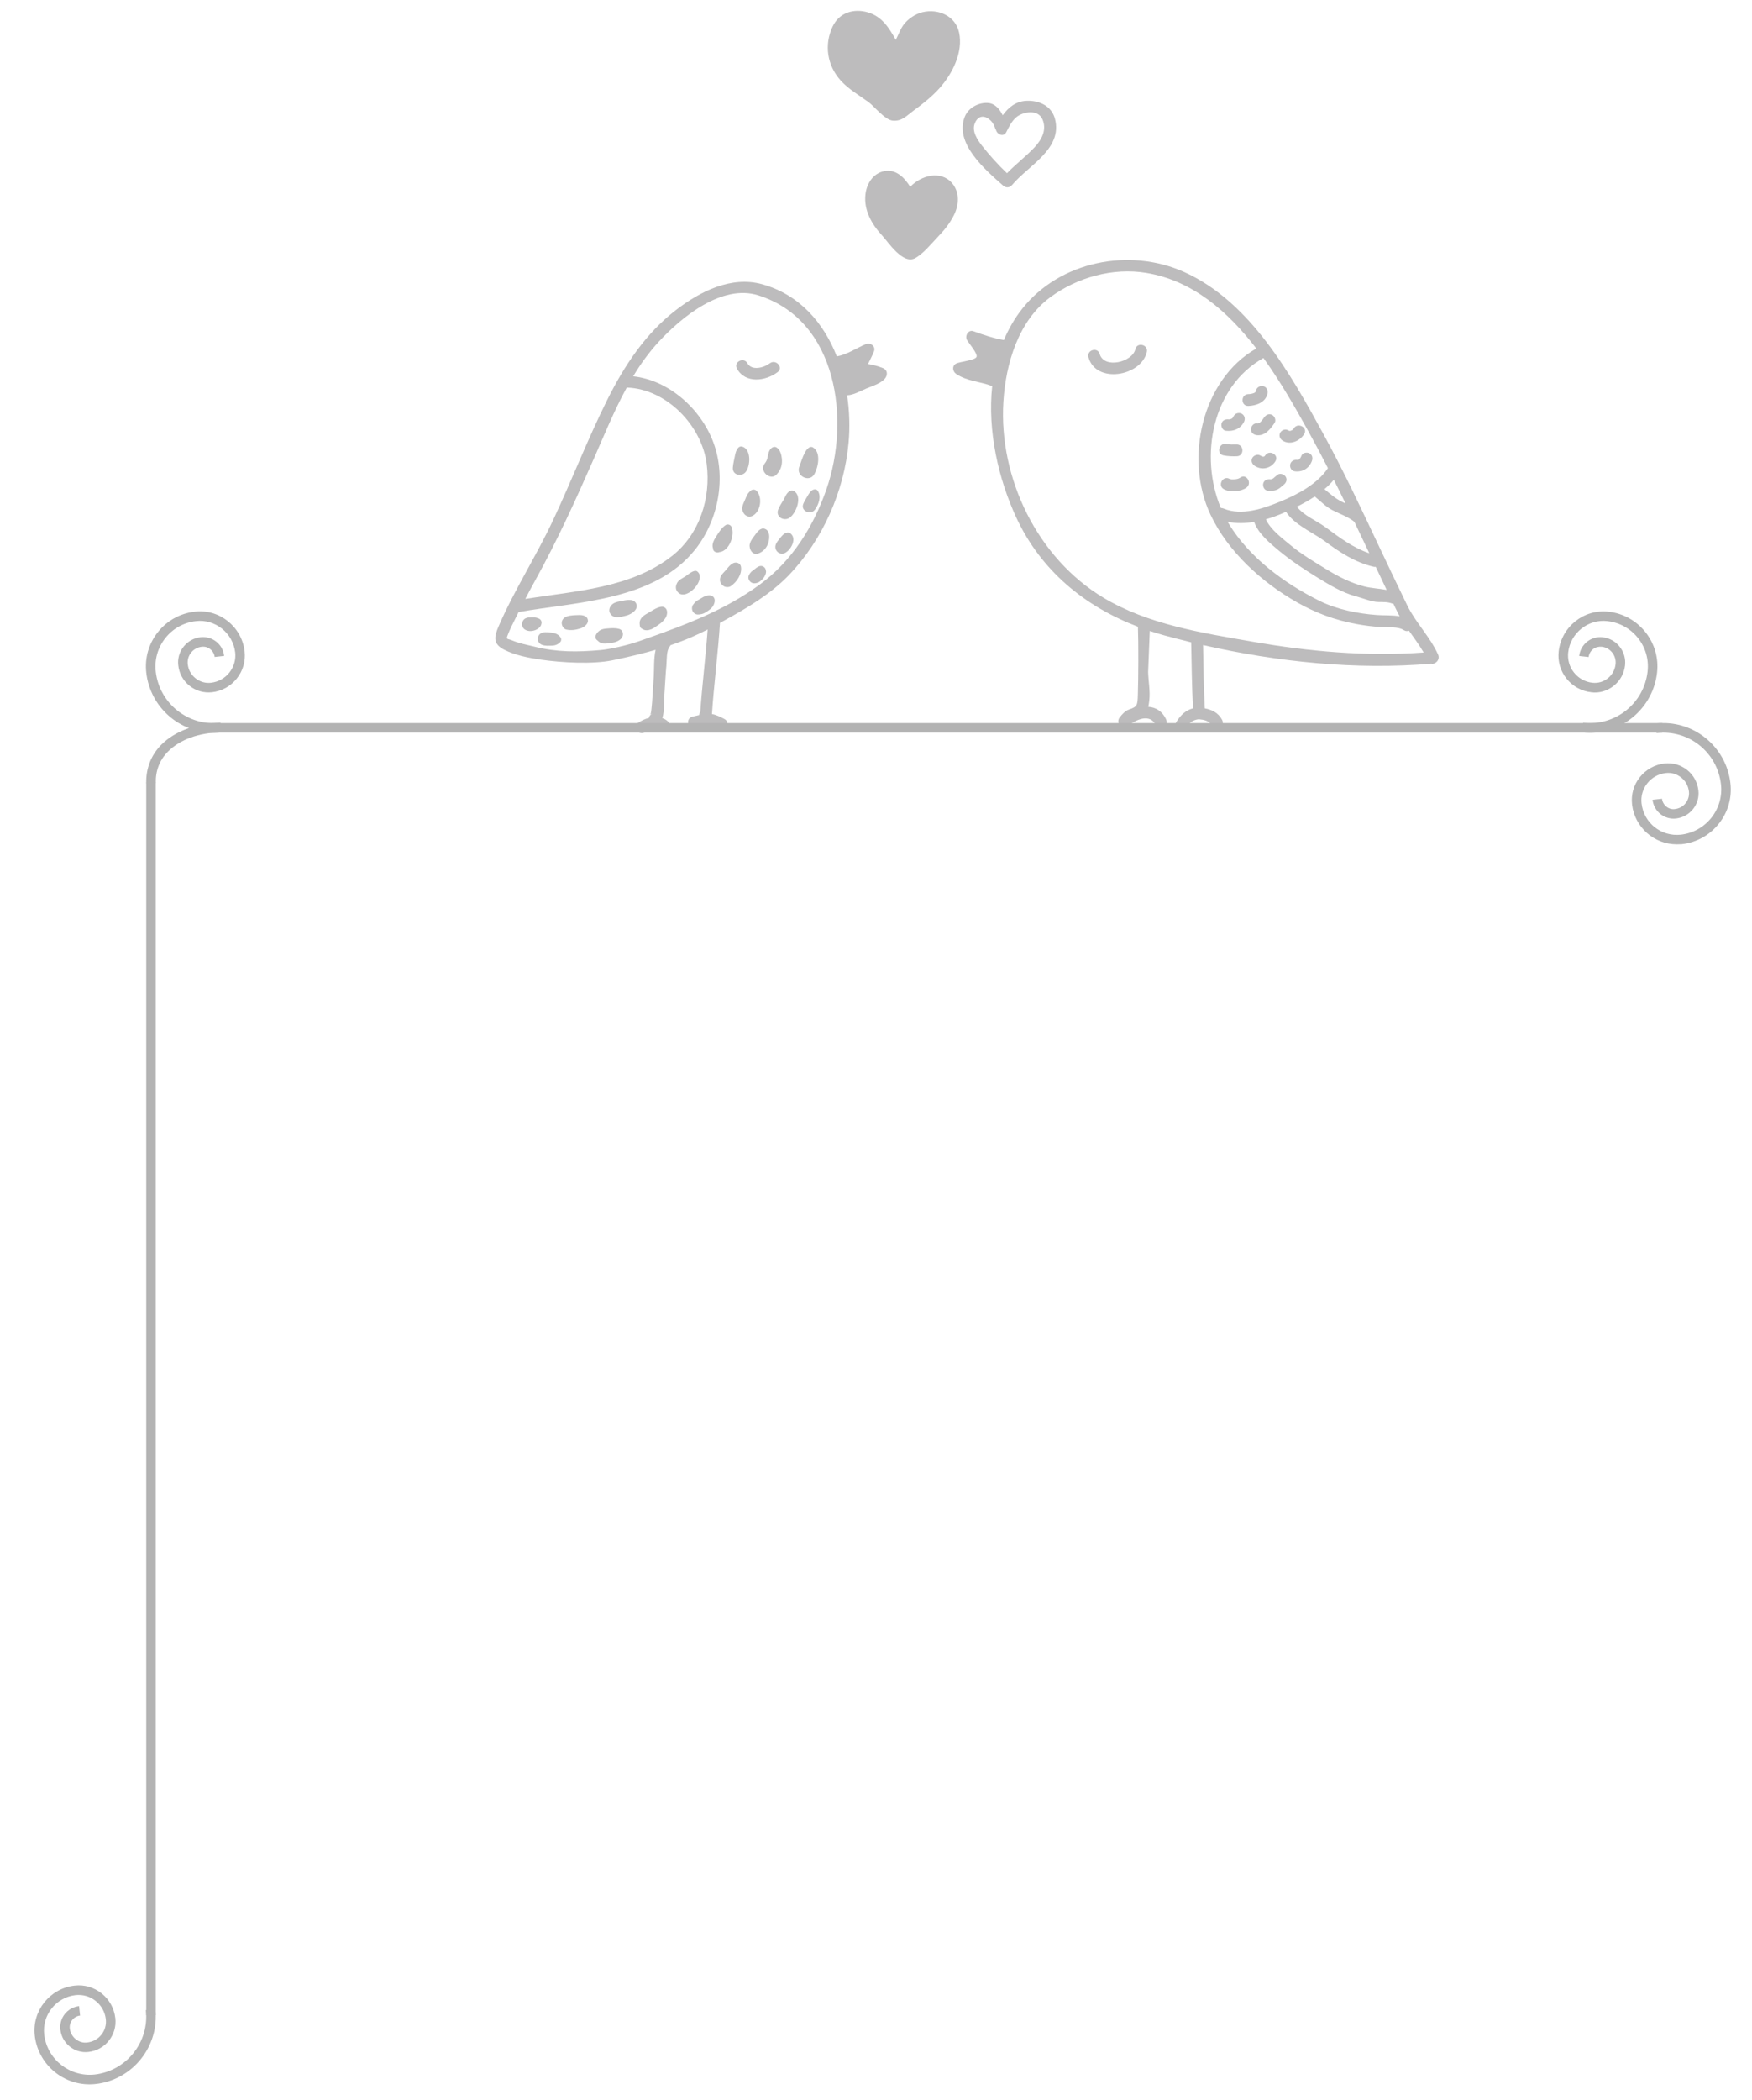 <?xml version="1.0" encoding="utf-8"?>
<!-- Generator: Adobe Illustrator 16.0.0, SVG Export Plug-In . SVG Version: 6.00 Build 0)  -->
<!DOCTYPE svg PUBLIC "-//W3C//DTD SVG 1.1//EN" "http://www.w3.org/Graphics/SVG/1.1/DTD/svg11.dtd">
<svg version="1.1" id="Layer_1" xmlns="http://www.w3.org/2000/svg" xmlns:xlink="http://www.w3.org/1999/xlink" x="0px" y="0px"
	 width="247px" height="296px" viewBox="0 0 44.875 55" enable-background="new 0 0 44.875 55" xml:space="preserve" style="opacity:0.3; filter:alpha(opacity=30);" class="birds-color">


<g>
	<g>
		<path fill="#231F20" d="M24.535,9.792c0.285,0.195,0.636,0.199,0.946,0.321c-0.126,1.175,0.164,2.435,0.632,3.443
			c0.647,1.392,1.797,2.33,3.186,2.859c0.016,0.475,0.012,1.309-0.002,1.781c-0.008,0.268-0.013,0.314-0.227,0.385
			c-0.108,0.036-0.184,0.125-0.251,0.211c-0.102,0.127,0.045,0.353,0.192,0.237c0.222-0.171,0.604-0.372,0.765-0.021
			c0.083,0.18,0.344,0.016,0.262-0.163c-0.103-0.224-0.274-0.32-0.468-0.333c0.014-0.057,0.019-0.114,0.026-0.164
			c0.029-0.249-0.024-0.501-0.03-0.75l0.043-1.072c0.12,0.04,0.243,0.078,0.367,0.112c0.236,0.065,0.477,0.126,0.718,0.185
			c0.013,0.647,0.016,1.083,0.047,1.729c-0.186,0.048-0.315,0.167-0.431,0.348c-0.108,0.168,0.162,0.317,0.271,0.149
			c0.061-0.124,0.163-0.194,0.311-0.212c0.142,0.015,0.27,0.037,0.347,0.17c0.098,0.173,0.361,0.011,0.261-0.162
			c-0.104-0.183-0.265-0.257-0.45-0.293c-0.029-0.622-0.035-1.035-0.045-1.657c1.947,0.443,4.014,0.656,5.978,0.487
			c0.104,0.026,0.24-0.101,0.179-0.237c-0.209-0.467-0.583-0.829-0.808-1.289c-0.241-0.496-0.479-0.994-0.714-1.493
			c-0.474-1.003-0.943-2.012-1.477-2.985c-0.866-1.588-1.933-3.488-3.665-4.259c-1.426-0.635-3.242-0.28-4.229,0.966
			c-0.201,0.253-0.359,0.53-0.482,0.821c-0.275-0.047-0.536-0.135-0.798-0.231c-0.136-0.05-0.229,0.125-0.168,0.231
			c0.045,0.08,0.282,0.353,0.251,0.44C25.038,9.44,24.626,9.47,24.53,9.526C24.422,9.588,24.445,9.729,24.535,9.792z M34.276,12.261
			c-0.28,0.417-0.786,0.685-1.241,0.873c-0.453,0.186-1.018,0.385-1.498,0.183c-0.024-0.009-0.046-0.013-0.067-0.013
			c-0.566-1.356-0.227-3.177,1.117-3.927c0.453,0.628,0.838,1.307,1.179,1.923C33.941,11.617,34.112,11.938,34.276,12.261z
			 M34.738,13.187c-0.028-0.012-0.055-0.025-0.082-0.039c-0.185-0.088-0.318-0.212-0.471-0.336c0.088-0.076,0.172-0.157,0.245-0.246
			C34.535,12.771,34.636,12.979,34.738,13.187z M35.36,14.491c-0.425-0.145-0.78-0.411-1.141-0.678
			c-0.237-0.176-0.57-0.303-0.756-0.542c0.162-0.081,0.319-0.168,0.468-0.267c0.155,0.123,0.284,0.266,0.462,0.357
			c0.188,0.097,0.397,0.167,0.564,0.296c0.002,0.002,0.006,0.004,0.01,0.006c0.117,0.246,0.233,0.491,0.351,0.738
			C35.332,14.431,35.347,14.46,35.36,14.491z M35.815,15.451c-0.191-0.036-0.401-0.044-0.584-0.091
			c-0.362-0.094-0.681-0.257-1-0.453c-0.316-0.194-0.644-0.387-0.931-0.626c-0.206-0.171-0.532-0.412-0.649-0.68
			c0.164-0.047,0.322-0.106,0.472-0.172c0.02-0.008,0.038-0.017,0.055-0.024c0.226,0.347,0.708,0.541,1.024,0.775
			c0.389,0.29,0.787,0.548,1.263,0.662c0.024,0.006,0.044,0.006,0.063,0.003C35.624,15.047,35.719,15.25,35.815,15.451z
			 M36.156,16.142c-0.199-0.034-0.424-0.021-0.597-0.034c-0.501-0.035-1.059-0.149-1.509-0.374c-0.918-0.458-1.827-1.126-2.37-2.015
			c-0.011-0.017-0.021-0.035-0.031-0.053c0.228,0.048,0.464,0.042,0.695,0.003c0.103,0.302,0.411,0.556,0.642,0.749
			c0.311,0.259,0.646,0.48,0.987,0.691c0.33,0.202,0.672,0.414,1.048,0.513c0.18,0.046,0.399,0.144,0.586,0.145
			c0.111,0.001,0.236-0.004,0.344,0.038c0.014,0.005,0.028,0.009,0.042,0.01c0.032,0.067,0.063,0.135,0.098,0.203
			C36.11,16.061,36.133,16.102,36.156,16.142z M25.774,10.526c0.062-1,0.392-2.128,1.237-2.747c0.707-0.517,1.633-0.775,2.504-0.632
			c1.209,0.198,2.138,1.007,2.885,1.98c-1.439,0.822-1.886,2.908-1.198,4.358c0.461,0.972,1.347,1.771,2.272,2.295
			c0.49,0.278,0.988,0.461,1.543,0.563c0.215,0.04,0.425,0.067,0.646,0.08c0.179,0.01,0.447-0.019,0.604,0.082
			c0.046,0.031,0.093,0.029,0.131,0.013c0.132,0.188,0.271,0.373,0.386,0.572c-1.506,0.109-3.018-0.026-4.503-0.287
			c-1.319-0.23-2.716-0.448-3.883-1.147C26.671,14.622,25.652,12.529,25.774,10.526z"/>
	</g>
	<g>
		<path fill="#231F20" d="M28.297,9.27c0.114,0.399,0.856,0.217,0.935-0.125c0.044-0.194,0.344-0.12,0.3,0.075
			c-0.149,0.638-1.33,0.84-1.528,0.14C27.948,9.168,28.243,9.079,28.297,9.27z"/>
	</g>
	<g>
		<path fill="#231F20" d="M32.186,10.323c0.061-0.002,0.102-0.009,0.16-0.032c0.008-0.003,0.026-0.019,0.035-0.027
			c-0.005,0.011-0.004,0.008,0.005-0.008c-0.009,0.014,0.008-0.028,0.008-0.03c0.015-0.082,0.108-0.131,0.187-0.112
			c0.086,0.021,0.128,0.104,0.113,0.187c-0.044,0.235-0.29,0.323-0.501,0.331C31.993,10.64,31.986,10.331,32.186,10.323z"/>
	</g>
	<g>
		<path fill="#231F20" d="M31.488,11.096c0.022-0.09,0.104-0.122,0.188-0.112c0.029,0.003,0.063-0.009,0.081-0.02
			c0.022-0.013,0.032-0.029,0.051-0.067c0.039-0.076,0.14-0.101,0.211-0.061c0.076,0.042,0.097,0.135,0.06,0.21
			c-0.093,0.187-0.277,0.259-0.477,0.236C31.517,11.274,31.471,11.17,31.488,11.096z"/>
	</g>
	<g>
		<path fill="#231F20" d="M32.409,11.089c0.033,0.003,0.029,0.005,0.055-0.003c-0.002,0,0.001-0.002,0.015-0.009
			c0.008-0.004,0.01-0.006,0.011-0.007c0.002,0,0.004-0.004,0.014-0.012c0.047-0.044,0.069-0.08,0.103-0.128
			c0.05-0.069,0.129-0.104,0.211-0.061c0.067,0.038,0.107,0.141,0.06,0.21c-0.108,0.155-0.245,0.34-0.46,0.319
			c-0.083-0.008-0.156-0.059-0.157-0.15C32.257,11.171,32.326,11.081,32.409,11.089z"/>
	</g>
	<g>
		<path fill="#231F20" d="M31.615,11.628c0.088,0.018,0.178,0.016,0.268,0.013c0.199-0.005,0.206,0.304,0.007,0.309
			c-0.117,0.003-0.233,0.001-0.351-0.023C31.346,11.888,31.42,11.588,31.615,11.628z"/>
	</g>
	<g>
		<path fill="#231F20" d="M32.296,11.992c0.04-0.069,0.141-0.107,0.211-0.06c0.006,0.003,0.054,0.027,0.037,0.021
			c0.008,0.003,0.019,0.005,0.028,0.007c0.002,0,0.006,0,0.01,0c0.012,0,0.023-0.003,0.016,0c0.015-0.008,0.022-0.012,0.033-0.029
			c0.104-0.168,0.374-0.021,0.269,0.15c-0.115,0.187-0.354,0.244-0.542,0.12C32.287,12.154,32.253,12.069,32.296,11.992z"/>
	</g>
	<g>
		<path fill="#231F20" d="M33.027,11.331c0.038-0.07,0.139-0.105,0.209-0.06c0.008,0.004,0.015,0.008,0.022,0.011
			c-0.002,0,0-0.001,0.008,0.002c0.004,0,0.006,0,0.014,0c0.006,0,0.01,0,0.012,0c0.002,0,0.004-0.002,0.016-0.006
			c0.028-0.007,0.059-0.029,0.075-0.059c0.104-0.168,0.377-0.021,0.271,0.149c-0.112,0.184-0.368,0.298-0.566,0.172
			C33.018,11.496,32.984,11.408,33.027,11.331z"/>
	</g>
	<g>
		<path fill="#231F20" d="M31.699,12.542c0.002,0,0.004,0.001,0.004,0.002c0.015,0.005,0.03,0.007,0.046,0.01
			c0.016,0.002,0.057,0.001,0.082-0.001c0.055-0.002,0.108-0.015,0.149-0.044c0.161-0.116,0.321,0.148,0.16,0.264
			c-0.15,0.107-0.427,0.13-0.591,0.039C31.376,12.715,31.523,12.445,31.699,12.542z"/>
	</g>
	<g>
		<path fill="#231F20" d="M32.581,12.665c0.022-0.089,0.104-0.123,0.187-0.112c0-0.001,0.031-0.005,0.035-0.004
			c0.006-0.002,0.008-0.002,0.008-0.002c0.011-0.006,0.021-0.011,0.032-0.018c0.005-0.006,0.011-0.008,0.011-0.008
			c0.005-0.005,0.011-0.011,0.017-0.016c0.029-0.024,0.057-0.048,0.084-0.07c0.066-0.053,0.174-0.014,0.214,0.05
			c0.048,0.078,0.015,0.159-0.052,0.212c-0.037,0.03-0.097,0.087-0.151,0.116c-0.089,0.046-0.177,0.049-0.271,0.038
			C32.608,12.841,32.563,12.738,32.581,12.665z"/>
	</g>
	<g>
		<path fill="#231F20" d="M33.289,12.159c0.021-0.088,0.104-0.125,0.188-0.113c-0.017-0.001-0.015-0.002,0.003-0.001
			c0.005,0.001,0.007,0.001,0.009,0.001c0.004-0.001,0.004-0.001,0.007-0.002c0.004-0.002,0.008-0.002,0.01-0.003
			c0.01-0.004,0.019-0.011,0.028-0.017c-0.03,0.02,0.03-0.043,0.013-0.019c0.016-0.021,0.025-0.046,0.037-0.072
			c0.029-0.077,0.143-0.097,0.209-0.06c0.08,0.044,0.091,0.132,0.06,0.209c-0.075,0.19-0.251,0.291-0.451,0.261
			C33.316,12.334,33.27,12.234,33.289,12.159z"/>
	</g>
</g>
<g>
	<g>
		<path fill="#231F20" d="M12.691,17.013c0.29,0.151,0.659,0.22,0.98,0.266c0.533,0.076,1.336,0.123,1.863,0.015
			c0.446-0.092,0.815-0.184,1.13-0.274c-0.051,0.227-0.037,0.508-0.048,0.688c-0.016,0.225-0.025,0.452-0.044,0.679
			c-0.007,0.078-0.013,0.158-0.023,0.236c-0.019,0.137-0.051,0.084,0.057,0.068c-0.07,0.011-0.107,0.056-0.115,0.11
			c-0.11,0.028-0.214,0.079-0.301,0.14c-0.164,0.113,0.045,0.342,0.206,0.229c0.112-0.08,0.291-0.125,0.406-0.031
			c0.153,0.127,0.321-0.132,0.171-0.257c-0.042-0.034-0.086-0.059-0.133-0.075c0.064-0.2,0.048-0.504,0.054-0.616
			c0.018-0.257,0.029-0.513,0.053-0.768c0.012-0.132-0.004-0.38,0.085-0.488c0.01-0.012,0.017-0.024,0.022-0.036
			c0.409-0.139,0.71-0.276,0.973-0.412c-0.043,0.627-0.151,1.53-0.192,2.157c-0.019,0.025-0.029,0.055-0.031,0.085
			c-0.058,0.013-0.114,0.027-0.173,0.04c-0.194,0.042-0.129,0.343,0.065,0.302c0.1-0.021,0.2-0.06,0.3-0.069
			c0.105-0.009,0.211,0.04,0.302,0.087c0.174,0.093,0.346-0.165,0.17-0.257c-0.1-0.053-0.213-0.11-0.328-0.13
			c0.045-0.705,0.167-1.684,0.21-2.388c0.047-0.026,0.096-0.053,0.144-0.079c0.588-0.324,1.19-0.682,1.659-1.169
			c0.886-0.922,1.452-2.195,1.566-3.468c0.037-0.402,0.025-0.826-0.038-1.245c0.164-0.004,0.371-0.121,0.508-0.179
			c0.146-0.062,0.433-0.146,0.511-0.302c0.046-0.092,0.021-0.191-0.08-0.231c-0.125-0.051-0.258-0.085-0.391-0.108
			c0.051-0.111,0.113-0.217,0.156-0.332c0.051-0.136-0.099-0.237-0.216-0.187c-0.252,0.107-0.486,0.271-0.758,0.32
			c-0.347-0.883-0.981-1.62-1.958-1.89c-0.808-0.223-1.619,0.187-2.251,0.672c-0.802,0.617-1.356,1.458-1.804,2.354
			c-0.516,1.035-0.934,2.121-1.426,3.167c-0.44,0.937-1.007,1.812-1.418,2.761C12.434,16.673,12.398,16.861,12.691,17.013z
			 M15.928,10.152c1.031,0.043,1.948,1,2.074,2c0.113,0.894-0.184,1.838-0.905,2.407c-1.073,0.845-2.535,0.92-3.846,1.127
			c0.089-0.171,0.18-0.342,0.274-0.511c0.566-1.023,1.048-2.087,1.519-3.157c0.274-0.622,0.535-1.267,0.865-1.869
			C15.914,10.151,15.92,10.152,15.928,10.152z M12.785,16.646c0.03-0.078,0.062-0.154,0.098-0.229
			c0.063-0.129,0.128-0.259,0.192-0.387c1.549-0.272,3.564-0.296,4.631-1.645c0.606-0.766,0.816-1.881,0.469-2.804
			c-0.325-0.866-1.156-1.623-2.099-1.725c0.194-0.322,0.413-0.626,0.669-0.904c0.599-0.648,1.657-1.517,2.608-1.217
			c2.085,0.656,2.414,3.27,1.788,5.076c-0.342,0.983-0.905,1.886-1.755,2.504c-0.881,0.64-1.817,1.013-3.15,1.477
			c-0.335,0.117-0.785,0.214-1.017,0.234c-0.604,0.054-1.135,0.058-1.73-0.09c-0.194-0.047-0.398-0.085-0.583-0.163
			C12.786,16.722,12.742,16.757,12.785,16.646z"/>
	</g>
	<g>
		<path fill="#231F20" d="M19.069,9.514c0.115,0.206,0.436,0.116,0.587,0.001c0.158-0.119,0.365,0.109,0.206,0.23
			c-0.317,0.24-0.846,0.308-1.067-0.09C18.698,9.48,18.973,9.341,19.069,9.514z"/>
	</g>
	<g>
		<path fill="#231F20" d="M20.425,12.234c0.045-0.124,0.088-0.264,0.149-0.38c0.036-0.068,0.121-0.19,0.214-0.134
			c0.218,0.133,0.134,0.529,0.029,0.706C20.688,12.642,20.342,12.468,20.425,12.234z"/>
	</g>
	<g>
		<path fill="#231F20" d="M19.517,12.148c0.04-0.052,0.069-0.102,0.081-0.17c0.013-0.08,0.036-0.197,0.107-0.247
			c0.041-0.029,0.085-0.037,0.131-0.009c0.089,0.055,0.125,0.187,0.135,0.284c0.016,0.164-0.022,0.297-0.135,0.419
			C19.673,12.604,19.374,12.341,19.517,12.148z"/>
	</g>
	<g>
		<path fill="#231F20" d="M18.745,11.923c0.018-0.093,0.07-0.27,0.203-0.221c0.226,0.083,0.199,0.506,0.076,0.659
			c-0.107,0.137-0.351,0.083-0.337-0.112C18.694,12.141,18.726,12.03,18.745,11.923z"/>
	</g>
	<g>
		<path fill="#231F20" d="M19.009,13.083c0.036-0.09,0.068-0.169,0.146-0.232c0.047-0.039,0.115-0.038,0.158,0.009
			c0.156,0.173,0.104,0.531-0.101,0.646c-0.14,0.078-0.272-0.045-0.28-0.182C18.93,13.242,18.978,13.157,19.009,13.083z"/>
	</g>
	<g>
		<path fill="#231F20" d="M19.873,13.352c0.032-0.09,0.094-0.176,0.142-0.26c0.05-0.084,0.077-0.186,0.17-0.233
			c0.035-0.019,0.078-0.016,0.11,0.005c0.219,0.146,0.054,0.567-0.113,0.691C20.036,13.664,19.806,13.546,19.873,13.352z"/>
	</g>
	<g>
		<path fill="#231F20" d="M19.131,14.25c0.02-0.093,0.092-0.174,0.146-0.25c0.052-0.073,0.139-0.187,0.244-0.151
			c0.142,0.047,0.131,0.232,0.102,0.346c-0.038,0.143-0.135,0.255-0.271,0.303C19.198,14.551,19.103,14.373,19.131,14.25z"/>
	</g>
	<g>
		<path fill="#231F20" d="M18.17,14.208c0.021-0.062,0.054-0.117,0.089-0.171c0.068-0.105,0.138-0.22,0.244-0.287
			c0.051-0.031,0.125-0.004,0.149,0.048c0.098,0.21-0.061,0.64-0.316,0.662l0,0c-0.078,0.032-0.177-0.015-0.17-0.109
			c-0.002-0.005-0.004-0.01-0.007-0.018C18.151,14.296,18.158,14.244,18.17,14.208z"/>
	</g>
	<g>
		<path fill="#231F20" d="M18.381,15.077c0.035-0.056,0.101-0.118,0.13-0.152c0.054-0.066,0.108-0.141,0.19-0.178
			c0.079-0.035,0.183,0.002,0.199,0.094c0.035,0.194-0.115,0.413-0.271,0.513c-0.052,0.034-0.146,0.029-0.193-0.011
			c-0.013-0.01-0.026-0.02-0.037-0.032C18.339,15.248,18.335,15.149,18.381,15.077z"/>
	</g>
	<g>
		<path fill="#231F20" d="M19.809,14.272c0.021-0.071,0.074-0.121,0.116-0.181c0.014-0.016,0.027-0.031,0.041-0.047
			c0.004-0.004,0.007-0.007,0.011-0.011c-0.018,0.021-0.012,0.013,0.019-0.022c0.022-0.02,0.047-0.037,0.072-0.05
			c0.039-0.019,0.09-0.021,0.126,0.007c0.18,0.137,0.019,0.434-0.141,0.515C19.913,14.554,19.764,14.417,19.809,14.272z"/>
	</g>
	<g>
		<path fill="#231F20" d="M17.234,15.256c0.042-0.072,0.137-0.115,0.206-0.157c0.067-0.042,0.234-0.199,0.318-0.13
			c0.243,0.2-0.263,0.755-0.49,0.562C17.178,15.453,17.177,15.356,17.234,15.256z"/>
	</g>
	<g>
		<path fill="#231F20" d="M17.641,15.845c0.007-0.011,0.015-0.021,0.023-0.03c0.051-0.077,0.143-0.112,0.221-0.162
			c0.08-0.051,0.217-0.097,0.292-0.018c0.084,0.092,0.003,0.257-0.083,0.32c-0.08,0.061-0.158,0.122-0.252,0.133l0,0
			c-0.024,0.005-0.049,0.008-0.075,0.007C17.641,16.09,17.579,15.949,17.641,15.845z"/>
	</g>
	<g>
		<g>
			<path fill="#231F20" d="M16.317,16.474c0.001,0,0.003,0.002,0.005,0.002C16.312,16.471,16.311,16.471,16.317,16.474z"/>
		</g>
		<g>
			<path fill="#231F20" d="M16.272,16.217c0.043-0.075,0.112-0.115,0.186-0.157c0.109-0.061,0.218-0.144,0.344-0.168
				c0.092-0.018,0.159,0.05,0.163,0.138c0.006,0.158-0.129,0.269-0.247,0.349c-0.056,0.037-0.11,0.081-0.172,0.104
				c-0.041,0.015-0.083,0.027-0.127,0.024c-0.023,0-0.046-0.005-0.066-0.015c-0.019-0.009-0.029-0.015-0.035-0.018
				c-0.031-0.014-0.062-0.042-0.066-0.077C16.244,16.329,16.236,16.28,16.272,16.217z"/>
		</g>
	</g>
	<g>
		<g>
			<path fill="#231F20" d="M19.12,15.044c-0.015,0.028-0.011,0.021,0.011-0.022c0.014-0.018,0.028-0.035,0.044-0.051
				c0.016-0.011,0.031-0.023,0.046-0.033c-0.035,0.023,0.002-0.001,0.007-0.006c0.025-0.02,0.047-0.039,0.075-0.058
				c-0.032,0.022,0.002-0.003,0.007-0.007c-0.001,0.001,0.036-0.021,0.055-0.031c0.041-0.021,0.093-0.017,0.13,0.008
				c0.042,0.028,0.057,0.068,0.059,0.116c0-0.004,0-0.009,0-0.014c0.006,0.026,0.004,0.052-0.004,0.078
				c-0.004,0.012-0.009,0.024-0.014,0.035c-0.019,0.048-0.041,0.076-0.075,0.112c-0.024,0.027-0.052,0.048-0.083,0.07
				c-0.02,0.013-0.039,0.021-0.063,0.027c-0.018,0.005-0.088,0.018-0.036,0.005C19.15,15.303,19.045,15.153,19.12,15.044z"/>
		</g>
		<g>
			<path fill="#231F20" d="M19.364,14.835c-0.001,0-0.002,0-0.002,0C19.381,14.825,19.376,14.829,19.364,14.835z"/>
		</g>
	</g>
	<g>
		<path fill="#231F20" d="M20.532,13.198c0.028-0.069,0.069-0.133,0.107-0.198c0.031-0.055,0.069-0.117,0.121-0.156
			c0.042-0.031,0.115-0.043,0.15,0.008c0.103,0.149,0.026,0.36-0.072,0.496C20.729,13.5,20.458,13.386,20.532,13.198z"/>
	</g>
	<g>
		<path fill="#231F20" d="M15.498,15.859c0.068-0.081,0.156-0.096,0.255-0.114c0.12-0.024,0.326-0.082,0.399,0.057
			c0.082,0.156-0.125,0.288-0.25,0.32c-0.145,0.037-0.344,0.103-0.435-0.065C15.434,15.992,15.453,15.913,15.498,15.859z"/>
	</g>
	<g>
		<path fill="#231F20" d="M15.107,16.615c0.069-0.114,0.151-0.144,0.283-0.154c0.111-0.008,0.211-0.02,0.319,0.011
			c0.115,0.033,0.126,0.177,0.053,0.254c-0.083,0.084-0.192,0.106-0.305,0.119c-0.069,0.008-0.144,0.021-0.211,0
			c-0.057-0.019-0.087-0.055-0.13-0.092C15.079,16.718,15.084,16.654,15.107,16.615z"/>
	</g>
	<g>
		<path fill="#231F20" d="M14.346,16.144c0.092-0.032,0.215-0.032,0.312-0.035c0.099-0.003,0.225,0.024,0.233,0.141
			c0.008,0.105-0.119,0.186-0.205,0.212c-0.118,0.037-0.238,0.054-0.36,0.027c-0.076-0.017-0.125-0.106-0.121-0.179
			C14.21,16.222,14.269,16.17,14.346,16.144z"/>
	</g>
	<g>
		<path fill="#231F20" d="M13.707,16.568c0.086-0.022,0.176-0.004,0.262,0.008c0.089,0.012,0.161,0.051,0.21,0.126
			c0.019,0.027,0.017,0.081-0.006,0.106c-0.057,0.068-0.133,0.099-0.222,0.102c-0.087,0.002-0.179,0.011-0.262-0.021
			C13.532,16.832,13.544,16.608,13.707,16.568z"/>
	</g>
	<g>
		<path fill="#231F20" d="M13.258,16.194c0.049-0.025,0.099-0.021,0.152-0.025c0.059-0.003,0.122,0.001,0.176,0.025
			c0.069,0.018,0.107,0.083,0.085,0.151c-0.014,0.07-0.079,0.125-0.141,0.151c-0.092,0.04-0.201,0.048-0.289-0.007
			c-0.048-0.031-0.083-0.094-0.076-0.152C13.172,16.276,13.202,16.223,13.258,16.194z"/>
	</g>
</g>
<g>
	<path fill="#231F20" d="M22.592,6.161c0.17,0.185,0.546,0.768,0.864,0.604c0.206-0.106,0.425-0.375,0.584-0.542
		c0.175-0.182,0.329-0.366,0.441-0.593c0.134-0.271,0.151-0.599-0.053-0.836c-0.295-0.341-0.811-0.2-1.094,0.099
		c-0.153-0.245-0.376-0.471-0.681-0.411C22.36,4.539,22.189,4.812,22.16,5.1C22.118,5.507,22.321,5.866,22.592,6.161z"/>
</g>
<g>
	<path fill="#231F20" d="M25.763,4.857c0.08,0.071,0.175,0.064,0.244-0.018c0.422-0.504,1.331-0.941,1.117-1.733
		c-0.094-0.343-0.429-0.483-0.755-0.465c-0.269,0.014-0.465,0.174-0.612,0.378c-0.08-0.16-0.199-0.304-0.377-0.321
		c-0.244-0.023-0.521,0.12-0.616,0.357C24.483,3.757,25.305,4.451,25.763,4.857z M25.025,3.231c0.133-0.333,0.458-0.13,0.53,0.118
		c0.006,0.019,0.014,0.035,0.024,0.05c0.028,0.124,0.201,0.2,0.271,0.062c0.068-0.136,0.147-0.297,0.268-0.395
		c0.169-0.138,0.564-0.214,0.681,0.061c0.117,0.274-0.019,0.528-0.208,0.731c-0.226,0.241-0.493,0.441-0.722,0.679
		c-0.236-0.224-0.454-0.467-0.656-0.722C25.095,3.662,24.942,3.439,25.025,3.231z"/>
</g>
<g>
	<path fill="#231F20" d="M21.514,2.11c0.215,0.236,0.473,0.378,0.729,0.565c0.149,0.109,0.428,0.468,0.635,0.485
		c0.241,0.02,0.359-0.128,0.545-0.264C23.67,2.715,23.905,2.53,24.11,2.3c0.334-0.377,0.612-0.935,0.505-1.444
		c-0.095-0.447-0.552-0.633-0.957-0.538c-0.189,0.045-0.39,0.18-0.504,0.338c-0.075,0.104-0.131,0.256-0.199,0.388
		c-0.172-0.309-0.358-0.612-0.73-0.721c-0.371-0.108-0.75,0.004-0.925,0.374C21.076,1.173,21.156,1.716,21.514,2.11z"/>
</g>
<g>
	<path d="M43.415,22.114c-0.591,0-1.104-0.445-1.172-1.047c-0.029-0.257,0.043-0.51,0.204-0.712s0.392-0.33,0.649-0.359
		c0.208-0.023,0.422,0.036,0.59,0.17c0.167,0.133,0.271,0.323,0.295,0.535c0.021,0.176-0.029,0.35-0.14,0.489
		s-0.269,0.227-0.446,0.247c-0.146,0.017-0.293-0.025-0.409-0.117c-0.116-0.093-0.189-0.225-0.206-0.373l0.248-0.027
		c0.009,0.081,0.05,0.154,0.113,0.205c0.064,0.052,0.144,0.077,0.226,0.065c0.111-0.013,0.21-0.067,0.279-0.154
		c0.068-0.086,0.1-0.195,0.087-0.305c-0.017-0.146-0.088-0.276-0.202-0.367s-0.254-0.136-0.407-0.117
		c-0.19,0.022-0.361,0.117-0.48,0.267c-0.12,0.15-0.174,0.338-0.152,0.528c0.059,0.51,0.511,0.875,1.03,0.819
		c0.316-0.036,0.6-0.193,0.799-0.443c0.198-0.25,0.287-0.562,0.251-0.878c-0.095-0.834-0.838-1.437-1.687-1.342l-0.027-0.248
		c0.969-0.116,1.852,0.59,1.962,1.562c0.044,0.383-0.063,0.76-0.304,1.062s-0.583,0.492-0.967,0.536
		C43.504,22.111,43.459,22.114,43.415,22.114z"/>
</g>
<g>
	<path d="M41.137,19.191c-0.067,0-0.134-0.004-0.201-0.012l0.027-0.248c0.845,0.09,1.592-0.508,1.687-1.342
		c0.036-0.317-0.053-0.629-0.251-0.878c-0.199-0.25-0.482-0.407-0.8-0.443c-0.503-0.061-0.971,0.309-1.029,0.819
		c-0.021,0.19,0.032,0.378,0.152,0.528c0.119,0.15,0.29,0.245,0.48,0.267c0.152,0.017,0.293-0.026,0.407-0.117
		s0.186-0.222,0.202-0.367c0.013-0.111-0.019-0.219-0.087-0.306c-0.069-0.087-0.168-0.142-0.278-0.154
		c-0.085-0.005-0.162,0.014-0.227,0.065c-0.063,0.051-0.104,0.124-0.113,0.205l-0.248-0.027c0.017-0.148,0.09-0.28,0.206-0.373
		s0.264-0.134,0.41-0.117c0.177,0.02,0.335,0.107,0.445,0.247s0.16,0.313,0.14,0.489c-0.023,0.211-0.128,0.401-0.295,0.534
		c-0.168,0.135-0.385,0.199-0.59,0.17c-0.258-0.029-0.488-0.157-0.649-0.359s-0.233-0.456-0.204-0.712
		c0.073-0.646,0.661-1.113,1.306-1.039c0.384,0.043,0.727,0.234,0.967,0.536s0.348,0.679,0.304,1.062
		C42.795,18.522,42.025,19.191,41.137,19.191z"/>
</g>
<g>
	<rect x="4.516" y="18.938" width="38.516" height="0.25"/>
</g>
<g>
	<path d="M5.083,19.191c-0.89,0-1.659-0.669-1.761-1.573c-0.044-0.383,0.064-0.76,0.304-1.062s0.583-0.492,0.966-0.536
		c0.64-0.079,1.232,0.392,1.306,1.039c0.029,0.257-0.043,0.51-0.205,0.712c-0.161,0.203-0.392,0.33-0.648,0.359
		c-0.216,0.024-0.423-0.036-0.591-0.17c-0.167-0.133-0.271-0.323-0.294-0.535c-0.021-0.176,0.029-0.35,0.14-0.489
		s0.269-0.227,0.446-0.247c0.15-0.015,0.293,0.025,0.41,0.117c0.117,0.093,0.19,0.225,0.206,0.373l-0.248,0.027
		C5.104,17.128,5.064,17.055,5,17.004c-0.063-0.051-0.138-0.074-0.226-0.065c-0.111,0.013-0.209,0.067-0.278,0.154
		c-0.069,0.086-0.1,0.195-0.087,0.305c0.016,0.146,0.088,0.276,0.203,0.367c0.115,0.092,0.26,0.135,0.406,0.117
		c0.191-0.022,0.362-0.117,0.481-0.267s0.173-0.338,0.152-0.528c-0.059-0.51-0.527-0.88-1.03-0.819
		c-0.317,0.036-0.601,0.193-0.799,0.443S3.534,17.273,3.57,17.59c0.095,0.834,0.849,1.435,1.686,1.342l0.028,0.248
		C5.217,19.188,5.15,19.191,5.083,19.191z"/>
</g>
<g>
	<path d="M3.321,20.514c-0.009-0.385,0.124-0.731,0.386-1c0.354-0.363,0.939-0.58,1.563-0.58v0.25c-0.559,0-1.076,0.189-1.384,0.505
		c-0.217,0.222-0.323,0.498-0.315,0.819L3.321,20.514z"/>
</g>
<g>
	<rect x="3.321" y="20.495" width="0.25" height="32.285"/>
</g>
<g>
	<path d="M1.833,54.591c-0.723,0-1.349-0.544-1.433-1.279c-0.073-0.646,0.393-1.232,1.04-1.307c0.257-0.031,0.51,0.043,0.712,0.204
		s0.33,0.392,0.359,0.649c0.024,0.213-0.036,0.422-0.17,0.59c-0.133,0.167-0.323,0.271-0.535,0.295
		c-0.361,0.042-0.693-0.221-0.735-0.585c-0.017-0.147,0.024-0.293,0.117-0.41c0.093-0.116,0.225-0.189,0.373-0.206l0.027,0.248
		c-0.081,0.009-0.153,0.05-0.205,0.113c-0.051,0.064-0.074,0.145-0.065,0.226c0.026,0.229,0.239,0.397,0.459,0.366
		c0.146-0.017,0.276-0.088,0.368-0.203c0.092-0.115,0.134-0.259,0.117-0.406c-0.022-0.19-0.117-0.361-0.267-0.48
		c-0.15-0.12-0.335-0.172-0.528-0.152c-0.509,0.059-0.877,0.521-0.82,1.03c0.075,0.653,0.667,1.119,1.322,1.05
		c0.834-0.095,1.437-0.852,1.342-1.687l0.248-0.027c0.11,0.972-0.59,1.852-1.562,1.962C1.943,54.588,1.888,54.591,1.833,54.591z"/>
</g>
</svg>

